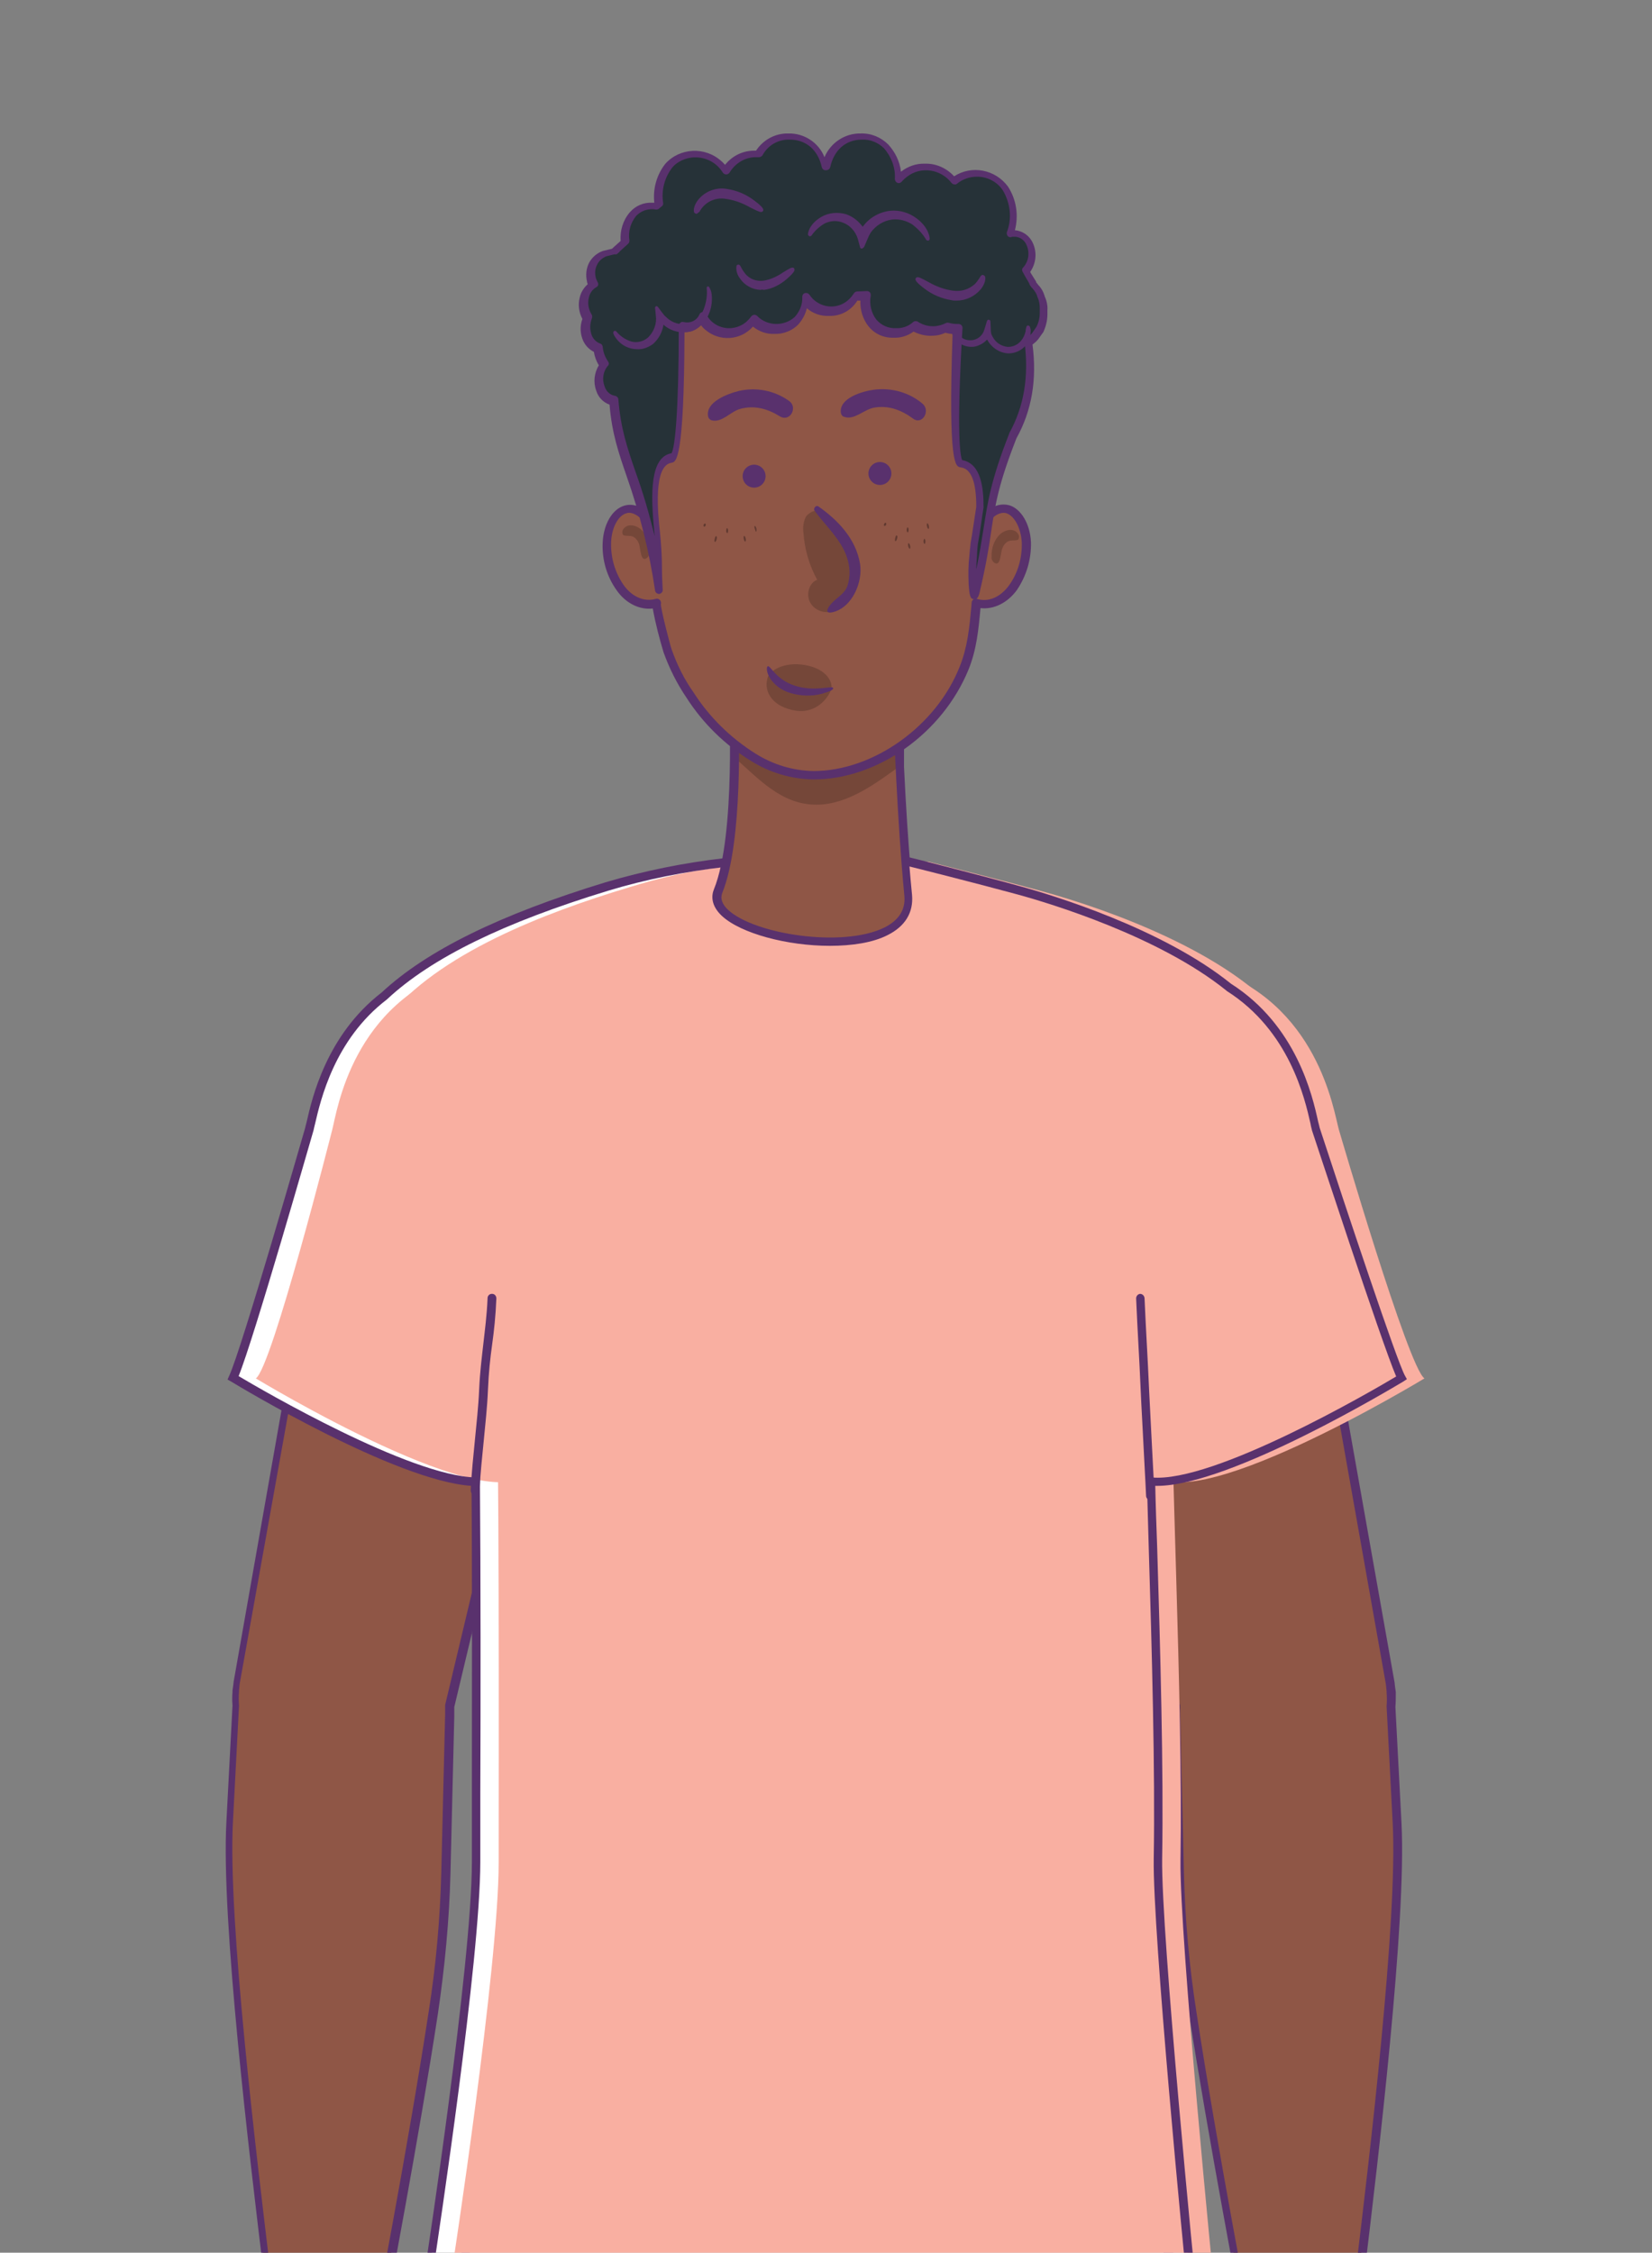 <?xml version="1.0" encoding="utf-8"?>
<!-- Generator: Adobe Illustrator 25.4.1, SVG Export Plug-In . SVG Version: 6.00 Build 0)  -->
<svg version="1.1" id="Cliente_5" xmlns="http://www.w3.org/2000/svg" xmlns:xlink="http://www.w3.org/1999/xlink" x="0px" y="0px"
	 viewBox="0 0 432 589" style="enable-background:new 0 0 432 589;" xml:space="preserve">
<rect x="0" y="0" width="432" height="589" fill="#808080" stroke="none"/>
<style type="text/css">
	.st0{fill:#8F5646;}
	.st1{fill:#59316D;}
	.st2{fill:#FFFFFF;}
	.st3{fill:#F9AFA1;}
	.st4{fill:#754739;}
	.st5{fill:#263238;}
	.st6{fill:#603930;}
</style>
<path class="st0" d="M149.9,299.2c1-6.7,1.2-13.5,0.7-20.2"/>
<path class="st0" d="M153.6,295.1c0.9-6.7,1-13.5,0.4-20.3c-1.8-19-22.6-21.9-40-18.9c-13.5,2.4-23.7,13.6-24.7,27.3L61.6,439.9
	c0,0.3-0.1,0.6-0.1,0.9l-0.2,1.4h0c-1.3,15.5,10.3,29,25.7,30.3s29-10.3,30.3-25.7l26-109.7C147.1,321.1,151.6,311.9,153.6,295.1z"
	/>
<path class="st0" d="M70,608.5v0.4c-4.1,14.1-5.5,28.8-4.2,43.3c2.8,31.3,18.7,44.5,28.3,42.9c7.6-1.3,4.8-17.7,4.4-34.2
	c0.2-1.8,4.8-23.6,5.1-26.2l5.8,20.7c1.3,2,4,2.6,6,1.4c1.3-0.8,2.1-2.4,2-4l-0.9-16.2c-0.3-6.3-2.2-12.5-5.5-17.9
	c-3.1-4.6-7.3-8.2-12.3-10.5c0,0,9-46.8,14.4-81.9c1.9-12.2,3-24.4,3.3-36.7l1-41.1c0.4-15.5-11.8-28.4-27.3-28.9
	c-15-0.4-27.7,11-28.8,26l-1.6,30.8c-1.5,29.5,8.6,107.4,11,128.2C70.4,605.9,70.1,607.2,70,608.5z"/>
<path class="st0" d="M271.4,295.1c-0.9-6.7-1-13.5-0.4-20.3c1.8-19,22.6-21.9,40-18.9c13.5,2.4,23.7,13.6,24.6,27.3l27.8,156.7
	c0,0.3,0.1,0.6,0.1,0.9l0.2,1.4h0c1.3,15.5-10.3,29-25.7,30.3s-29-10.3-30.3-25.7l-26-109.7C277.9,321.1,273.4,311.9,271.4,295.1z"
	/>
<path class="st0" d="M308.5,489.7c0.3,12.3,1.5,24.6,3.3,36.7c5.4,35.1,14.4,81.9,14.4,81.9c-5,2.3-9.3,5.9-12.3,10.5
	c-3.3,5.4-5.2,11.6-5.5,17.9l-0.9,16.2c-0.2,2.4,1.7,4.5,4,4.6c1.6,0.1,3.1-0.7,4-2l5.8-20.7c0.3,2.7,4.9,24.4,5.1,26.2
	c-0.3,16.5-3.1,32.9,4.5,34.2c9.6,1.6,25.5-11.6,28.3-42.9c1.3-14.6-0.2-29.3-4.3-43.3v-0.4c-0.1-1.3-0.3-2.6-0.8-3.9
	c2.4-20.8,12.5-98.7,11-128.2l-1.6-30.8c-1.2-15.5-14.7-27.1-30.1-25.9c-13,1-23.6,10.8-25.6,23.7c-0.3,1.7-0.4,3.4-0.3,5.1
	L308.5,489.7z"/>
<path class="st1" d="M302.4,731.4L302.4,731.4l-23.4-1.5c-18.3-1.2-36.6-2.4-54.9-3.7c-0.5-0.1-0.9-0.5-1-1l-9.5-71.7l-9.3,70.3
	c-0.1,0.6-0.6,1-1.2,1c-29.3-2-55.1-4-78.7-5.9c-0.6-0.1-1-0.5-1-1.1l-1-34.7c-0.1-2.5-0.2-5-0.2-7.5l-0.6-15.9l1.1-0.2h-1.1
	l-0.6-14.5c-0.9-12-1.4-22.2-1.4-31.3l-0.1-2.3c0-0.7,0-1.2,0.1-1.8l0.1-1.1c0.2-8.8,0.7-15.9,1.3-23.4c1.2-15.4,9.7-66,10.6-71.5
	c0-0.1,0-0.2,0-0.2c0-0.6-2.5-55.7-4.6-101.5l-8.2,34.4c0,0.8,0,1.5,0,2.3l-1,41.1c-0.3,12.3-1.5,24.7-3.3,36.9
	c-4.9,32.1-13,74.5-14.2,81.1c4.9,2.4,9,6,12,10.5c3.4,5.6,5.4,11.9,5.7,18.5l0.9,16.2c0.1,3-2.2,5.6-5.2,5.7
	c-1.9,0.1-3.7-0.8-4.8-2.4c-0.1-0.1-0.1-0.2-0.1-0.3l-4.5-16c-0.6,3.2-1.5,7.6-2.3,11.6c-0.9,4.5-1.8,8.8-1.9,9.7
	c0.1,3.3,0.2,6.7,0.4,9.9c0.7,13.5,1.2,24.2-5.8,25.3c-3.8,0.6-8.1-0.8-12.2-4c-9.4-7.3-15.8-21.8-17.4-40
	c-1.3-14.7,0.2-29.5,4.2-43.7v-0.2c0.1-1.4,0.3-2.7,0.8-4c-0.3-2.7-0.7-6.2-1.2-10.5c-3.6-29.8-11.1-91.9-9.7-117.6l1.6-30.5
	c-0.1-1.2-0.1-2.3,0-3.5c0-0.1,0-0.3,0-0.4l0.2-1.4c0-0.3,0.1-0.6,0.1-0.9l27.6-156.6c0.8-11.3,7.7-21.2,18-25.9
	c15.8-10.6,38.6-16.9,53.4-18.9c5.2-0.7,10.9-3.1,16.9-5.6c3.8-1.6,7.8-3.2,11.7-4.4c2.2-8.6,2.7-20.9,2.8-29.9c0-0.1,0-0.1,0-0.2
	c0-0.1,0-0.6-0.1-1.1c-0.1-1.2-0.2-2.2-0.2-2.6c0-0.6,0.5-1.1,1.1-1.1l0,0c0.6,0,1.1,0.5,1.1,1.1c0,0.3,0.1,1.6,0.2,2.4
	c0,0.6,0.1,1,0.1,1.2c0,0.1,0,0.2,0,0.2c-0.1,9.3-0.7,22.3-3.1,31.2c-0.1,0.4-0.4,0.7-0.8,0.8c-4.1,1.3-8.1,2.8-12.1,4.5
	c-5.9,2.4-12,5-17.5,5.8c-14.5,2.1-37,8.2-52.5,18.6c0,0-0.1,0.1-0.2,0.1c-9.6,4.3-16,13.6-16.7,24.1c0,0,0,0.1,0,0.1L62.7,440.1
	c0,0.2-0.1,0.5-0.1,0.8l-0.1,1.1c0,0.1,0,0.2,0,0.3c-0.1,1.2-0.1,2.4,0,3.6c0,0,0,0.1,0,0.1l-1.6,30.6c-1.3,25.6,6.2,87.4,9.8,117.2
	c0.5,4.4,1,8,1.3,10.7c0,0.2,0,0.3-0.1,0.5c-0.4,1.1-0.6,2.4-0.7,3.6v0.4c0,0.1,0,0.2-0.1,0.3c-4,13.9-5.4,28.5-4.2,42.9
	c2.2,24.8,12.3,35.1,16.5,38.4c3.6,2.8,7.3,4.1,10.5,3.5c5-0.8,4.5-11.1,3.9-23c-0.2-3.3-0.3-6.7-0.4-10.1c0-0.1,0-0.1,0-0.2
	c0.1-0.8,0.8-4.3,2-9.9c1.3-6.6,3-14.8,3.2-16.3c0.1-0.5,0.5-0.9,1-1c0.5,0,1,0.3,1.2,0.8l5.8,20.5c0.8,1.1,2.2,1.6,3.5,1.2
	c1.5-0.4,2.4-1.8,2.3-3.3l-0.9-16.2c-0.3-6.1-2.1-12.1-5.3-17.4c-2.9-4.4-7-7.8-11.8-10.1c-0.5-0.2-0.8-0.7-0.7-1.2
	c0.1-0.5,9.1-47.2,14.4-81.9c1.9-12.1,3-24.3,3.3-36.6l1-41.1c0-0.7,0-1.4,0-2.2c0-0.1,0-0.2,0-0.3l10.1-42.4c0.1-0.6,0.7-1,1.3-0.8
	c0.5,0.1,0.8,0.5,0.9,1c2.1,44.9,4.7,103.1,5,109c0.1,0.2,0.2,0.5,0.1,0.7c-0.1,0.5-9.4,55.7-10.7,71.8c-0.6,7.5-1.2,14.5-1.3,23.3
	c0,0.4-0.1,0.8-0.1,1.2c0,0.5-0.1,1.1-0.1,1.6l0.1,2.3c0,9.1,0.4,19.3,1.4,31.2l0.6,14.5v0.2l0.6,15.9c0.1,2.5,0.2,5,0.3,7.5l1,33.7
	c23.1,1.9,48.2,3.8,76.6,5.8l10.3-77.5c0.1-0.6,0.5-1,1.1-1c0.6,0,1.1,0.4,1.1,1l10.5,79.1c18,1.2,36,2.4,53.9,3.6l22.2,1.5
	l0.4-15.4c0.1-2.8,0.1-5.5,0.2-8.3l0.7-22.4c0.1-2.6,0.2-5.1,0.3-7.6L304,645c0.9-12,1.4-22.2,1.4-31.2l0.1-2.5c0-0.5,0-1-0.1-1.5
	l-0.1-1.1c-0.2-8.9-0.7-15.9-1.3-23.4c-1.3-16.1-10.6-71.3-10.7-71.8c0-0.2,0-0.5,0.1-0.7c0.2-5.7,2.4-61.4,4.1-104.2
	c0-0.6,0.4-1,1-1.1c0.6-0.1,1.1,0.3,1.2,0.9l8.9,37.6c0,0.1,0,0.2,0,0.3c0,0.8-0.1,1.5,0,2.2l1,41.2c0.3,12.3,1.4,24.5,3.3,36.6
	c5.3,34.7,14.3,81.4,14.4,81.9c0.1,0.5-0.2,1-0.7,1.2c-4.8,2.2-8.9,5.7-11.8,10.1c-3.2,5.2-5,11.2-5.3,17.4l-0.9,16.2
	c-0.1,1.5,0.9,2.9,2.4,3.3c1.3,0.4,2.7-0.1,3.5-1.2l5.8-20.6c0.2-0.6,0.8-0.9,1.4-0.7c0.4,0.1,0.7,0.5,0.8,0.9
	c0.2,1.5,1.8,9.7,3.2,16.2c1.1,5.7,1.9,9.2,2,10c0,0.1,0,0.1,0,0.2c-0.1,3.4-0.2,6.8-0.4,10.1c-0.6,11.9-1.1,22.2,3.9,23
	c3.1,0.5,6.9-0.7,10.5-3.5c4.2-3.3,14.3-13.5,16.5-38.4c1.3-14.4-0.1-29-4.1-42.9c0-0.1-0.1-0.2-0.1-0.3v-0.4
	c-0.1-1.2-0.3-2.4-0.7-3.6c-0.1-0.2-0.1-0.3-0.1-0.5c0.3-2.7,0.8-6.3,1.3-10.7c3.6-29.8,11-91.7,9.7-117.2l-1.6-30.6
	c0,0,0-0.1,0-0.1c0.1-1.2,0.1-2.4,0-3.6c0-0.1,0-0.2,0-0.3l-0.1-1c0-0.3-0.1-0.6-0.1-0.9l-27.8-156.7c0,0,0-0.1,0-0.1
	c-0.8-10.9-7.7-20.4-17.8-24.5c-0.1,0-0.1-0.1-0.2-0.1c-15.5-10.2-37.6-16.2-51.8-18.2c-5.6-0.8-11.2-3.4-16.7-5.9
	c-3.7-1.8-7.4-3.3-11.3-4.6c-0.4-0.1-0.8-0.5-0.8-1c-0.7-8.2-1.3-17.9-1.8-28.6c0,0,0-0.2,0-0.6c0-1.1,0-3.6,0-4.8
	c0-0.6,0.5-1.1,1.1-1.1c0.6,0,1.1,0.5,1.1,1.1c0,1.2,0,3.8,0,4.8v0.5c0.5,10.4,1.1,19.7,1.8,27.8c3.7,1.3,7.3,2.8,10.9,4.5
	c5.3,2.4,10.8,4.9,16.1,5.7c14.4,2,36.8,8.1,52.6,18.5c10.8,4.5,18.2,14.7,19.1,26.4l27.8,156.6c0,0.4,0.1,0.7,0.1,1l0.2,1.4
	c0,0.1,0,0.3,0,0.4c0,1.2,0,2.3-0.1,3.5l1.6,30.5c1.3,25.8-6.1,87.8-9.7,117.6c-0.5,4.2-0.9,7.8-1.2,10.5c0.4,1.3,0.7,2.6,0.8,4v0.2
	c4.1,14.2,5.5,29,4.2,43.7c-1.6,18.1-8,32.7-17.4,40c-4.1,3.2-8.5,4.6-12.2,4c-7-1.2-6.5-11.8-5.8-25.3c0.2-3.2,0.3-6.6,0.4-9.9
	c-0.1-0.9-1-5.2-1.9-9.8c-0.8-4-1.7-8.3-2.3-11.5l-4.5,16c0,0.1-0.1,0.2-0.1,0.3c-1.6,2.5-5,3.3-7.6,1.6c-1.6-1.1-2.6-2.9-2.5-4.9
	l0.9-16.2c0.3-6.6,2.2-13,5.7-18.5c3-4.5,7.1-8.2,12-10.5c-1.2-6.6-9.3-49-14.3-81.1c-1.9-12.2-3-24.5-3.3-36.9l-1-41.2
	c0-0.7,0-1.4,0-2.2l-7-29.5c-1.8,43.6-3.8,96-3.8,96.5c0,0.1,0,0.2,0,0.2c0.9,5.5,9.4,56.2,10.6,71.5c0.6,7.5,1.2,14.6,1.3,23.4
	c0,0.3,0.1,0.7,0.1,1c0,0.6,0.1,1.1,0.1,1.7l-0.1,2.5c0,9-0.5,19.3-1.4,31.3l-1.1,30.4c-0.1,2.5-0.2,5-0.3,7.6l-0.7,22.4
	c-0.1,2.7-0.2,5.5-0.2,8.3l-0.4,16.5c0,0.3-0.1,0.6-0.4,0.8C303,731.3,302.7,731.4,302.4,731.4z"/>
<path class="st2" d="M149.9,296.9c1-6.7,1.2-13.5,0.7-20.2c-1.5-19-19-29.1-35.8-23.7c-28.6,9.2-32.6,37.2-33.9,42.3
	c0,0-15.8,62.4-20,65.1c0,0,63.8,38.7,71.6,23.7C139.9,369.5,147.6,313.7,149.9,296.9z"/>
<path class="st2" d="M275,296.9c-1-6.7-1.2-13.5-0.7-20.2c1.5-19,19-29.1,35.8-23.7c28.5,9.2,32.6,37.2,34,42.3
	c0,0,18.2,62.4,22.4,65.1c0,0-63.8,38.7-71.6,23.7C287.4,369.5,277.3,313.7,275,296.9z"/>
<path class="st2" d="M329.4,266.3c-13.5-16.9-45.1-28.4-63-33.3c-11.7-3.2-29.6-7.7-29.6-7.7c-48.1-1.2-62.2,1.8-78.3,6.7
	c-22.2,6.7-50.1,17.4-63.5,34.4c-13.7,17.2,7.9,37.2,15.8,51.7c7.7,14.2,12,23.5,12.9,39.6c1,17.2,0.7,97.1,0.7,129.4
	c0,27.2-12.1,105.8-12.1,105.8c33,37.3,170.4,35.1,199.3,6.1c0,0-9.2-92.5-8.9-112.7c0.7-41.8-3-112.9-2.1-128.5
	c0.9-16.1,5.2-25.4,12.9-39.6C321.4,303.5,343,283.5,329.4,266.3z"/>
<path class="st3" d="M155.9,296.9c1-6.7,1.2-13.5,0.7-20.2c-1.5-19-19-29.1-35.8-23.7c-28.6,9.2-32.6,37.2-33.9,42.3
	c0,0-15.8,62.4-20,65.1c0,0,63.8,38.7,71.6,23.7C145.9,369.5,153.6,313.7,155.9,296.9z"/>
<path class="st3" d="M281,296.9c-1-6.7-1.2-13.5-0.7-20.2c1.5-19,19-29.1,35.8-23.7c28.5,9.2,32.6,37.2,34,42.3
	c0,0,18.2,62.4,22.4,65.1c0,0-63.8,38.7-71.6,23.7C293.4,369.5,283.3,313.7,281,296.9z"/>
<path class="st3" d="M335.4,266.3c-13.5-16.9-45.1-28.4-63-33.3c-11.7-3.2-29.6-7.7-29.6-7.7c-48.1-1.2-62.2,1.8-78.3,6.7
	c-22.2,6.7-50.1,17.4-63.5,34.4c-13.7,17.2,7.9,37.2,15.8,51.7c7.7,14.2,12,23.5,12.9,39.6c0.9,17.2,0.7,97.1,0.7,129.4
	c0,27.2-12.1,105.8-12.1,105.8c33,37.3,170.4,35.1,199.3,6.1c0,0-9.2-92.5-8.9-112.7c0.7-41.8-3-112.9-2.1-128.5
	c0.9-16.1,5.2-25.4,12.9-39.6C327.4,303.5,349,283.5,335.4,266.3z"/>
<path class="st1" d="M217.3,621.7c-3.2,0-6.4,0-9.7-0.2c-45.8-1.4-81.8-11.9-96.1-28.2l-0.3-0.4l0.1-0.5
	c0.1-0.8,12.1-78.8,12.1-105.6c0-5.1,0-11.4,0-18.5c0-23.5,0.1-55.6-0.1-79.8c-19.9-1.3-61.1-26.2-62.9-27.3l-0.9-0.5l0.4-0.9
	c3.3-7,19.7-64.3,19.9-64.9c0.1-0.4,0.2-0.9,0.4-1.6c1.4-6.2,5.2-22.7,19.6-33.8c11.8-11,31-20.4,58.5-28.8
	c10.1-3,20.5-5.1,30.9-6.3c2,0,46-0.4,47.6-0.4h0.3c0.2,0,18,4.5,29.6,7.7c8.4,2.3,37.2,11,55.2,25.5c17.1,10.9,21.3,29.2,22.8,36.1
	c0.2,0.7,0.3,1.2,0.4,1.6c6.8,20.8,20.2,61.1,22.3,64.8l0.5,0.9l-0.9,0.6c-1.9,1.1-45.2,27.3-64.4,27.3h-0.5
	c0.1,5,0.3,10.5,0.5,16.1c0.8,26,1.7,58.3,1.3,81.3l0,0c-0.3,19.9,8.8,111.6,8.9,112.6l0,0.5l-0.4,0.4
	C299,612.9,260.7,621.7,217.3,621.7z M113.5,592.3c14.2,15.6,49.3,25.7,94.2,27c46.4,1.4,88.4-7.2,102.8-21
	c-0.8-7.6-9.1-93.1-8.8-112.3c0.4-22.9-0.5-55.2-1.3-81.2c-0.2-6.1-0.3-11.9-0.5-17.3v-1.3l1.3,0.1c16.1,1.5,57.4-22.5,63.9-26.4
	c-3.9-9.1-21.2-62-22-64.3c-0.1-0.5-0.3-1.1-0.4-1.8c-1.5-6.6-5.5-24.3-21.9-34.7l-0.1-0.1c-17.6-14.2-46.1-22.8-54.5-25.1
	c-11-3-27.7-7.2-29.4-7.6c-3.2,0-46.9,0.4-47.4,0.4c-10.3,1.2-20.5,3.2-30.4,6.2c-27.2,8.3-46.1,17.5-57.7,28.3l-0.1,0.1
	c-13.8,10.5-17.4,26.5-18.8,32.5c-0.2,0.7-0.3,1.3-0.4,1.7c-0.7,2.3-15.5,54.2-19.6,64.3c6.2,3.7,44.7,26.1,62,26.5h1.1v1.1
	c0.2,24.3,0.2,57,0.1,80.9c0,7,0,13.4,0,18.5C125.6,512.6,114.5,585.3,113.5,592.3z"/>
<path class="st1" d="M124.2,390.9L124.2,390.9c-0.6,0-1.1-0.5-1.1-1.2c0,0,0,0,0,0c0.2-4.7,0.7-9.1,1.1-13.3s0.9-8.5,1.1-13.1
	s0.7-8.4,1.1-12s0.9-7.2,1.1-11.9c0-0.6,0.5-1.1,1.1-1.1h0.1c0.6,0,1.1,0.5,1.1,1.2c0,0,0,0,0,0c-0.2,4.7-0.6,8.4-1.1,12
	s-0.9,7.2-1.1,11.9s-0.7,9.1-1.1,13.3s-0.9,8.5-1.1,13.1C125.3,390.5,124.8,390.9,124.2,390.9z"/>
<path class="st1" d="M300.8,392.2c-0.6,0-1.1-0.5-1.1-1.1c-0.2-4.7-0.5-9.3-0.7-13.7s-0.5-9-0.7-13.7s-0.4-8.4-0.6-12.1
	s-0.4-7.5-0.6-12.1c0-0.6,0.4-1.1,1-1.2c0,0,0,0,0,0c0.6,0,1.1,0.4,1.2,1.1c0,0,0,0,0,0c0.2,4.7,0.4,8.4,0.6,12.1s0.4,7.5,0.6,12.1
	s0.5,9.2,0.7,13.7s0.5,9,0.7,13.7C302,391.7,301.5,392.2,300.8,392.2L300.8,392.2z"/>
<path class="st0" d="M237.5,234.1c2,20.2-54.9,11.6-49.7-1.1c6-14.6,4-50.6,4-50.6h42.8C234.6,182.4,235.3,211.8,237.5,234.1z"/>
<path class="st4" d="M234.8,183.5c-8.2,2.9-14,2.9-23,2.5c-8,0-12.3-1.5-19.7-3.6c0,0,0,13.9,0,15.7c6.3,5.5,12.2,12.3,21.4,12.3
	c8.3,0,15.8-5.8,21.8-10.1C235.2,200.4,234.8,185.1,234.8,183.5z"/>
<path class="st1" d="M217,247.3c-11.1,0-23.2-3.2-28.2-7.8c-2.9-2.7-2.8-5.3-2.1-7c5.8-14.2,3.9-49.8,3.9-50.1l-0.1-1.2h45v1.1
	c0,0.3,0.8,29.6,3,51.7l0,0c0.4,4.6-1.8,8.2-6.4,10.5C228.2,246.5,222.7,247.3,217,247.3z M193,183.5c0.3,6.5,1.3,36.6-4.1,49.9
	c-0.6,1.5-0.1,3,1.5,4.5c6.9,6.4,30,10,40.9,4.6c3.8-1.9,5.5-4.7,5.2-8.2l0,0c-1.9-19.7-2.8-45.2-3-50.7H193z"/>
<path class="st0" d="M263.5,133.1c-2.2-0.6-4.8,0.9-6.4,3.6c0.5-6.6,0.9-12.6,0.9-16.3c0-1.6,0-3.2-0.1-4.7c0-1,0.1-2,0.1-3.1
	c0-3.7-0.3-7.3-0.9-10.9c-0.5-24.8-21.1-44.6-45.9-44c-6.1,0.1-12,1.5-17.5,4c-7.6,2.8-14.1,8.1-18.2,15.1
	c-5.4,7.6-8.3,16.6-8.3,25.9c0,2.1,0.2,4.2,0.5,6.3c0,1.2-0.1,2.4-0.1,3.7c0,1.1,0,2.2,0.1,3.2c0,1.5-0.1,3-0.1,4.6
	c0.1,4.9,0.5,9.7,1.1,14.5c-1.5-1.6-3.4-2.3-5.1-1.8c-2.7,0.8-4.7,4.5-4.9,8.7c-0.1,4.2,1.1,8.3,3.5,11.8c2.6,3.6,6.4,4.9,9.6,4
	c-0.6,0.2,2.4,11.3,2.7,12.4c1.4,4.1,3.4,8.1,5.9,11.7c4.2,6.6,9.9,12.1,16.5,16.2c4.7,3,10.2,4.6,15.8,4.8
	c16.9,0,33.3-12.6,39.4-28.1c2.2-5.5,2.6-11.2,3.2-17c3.2,1,7-0.3,9.6-3.9c2.4-3.4,3.6-7.6,3.5-11.8
	C268.1,137.6,266.2,133.9,263.5,133.1z"/>
<path class="st4" d="M167.6,138.4c-1.3-1.1-3.6-1.7-4.7,0.1c-0.3,0.5-0.2,1.4,0.3,1.5c0.8,0.2,1.6,0,2.3,0.3
	c0.8,0.4,1.3,1.1,1.6,1.9c0.4,1.2,0.4,4.7,1.9,3.8c0.5-0.3,0.9-1,0.8-1.6C170.1,142.2,169.3,140,167.6,138.4z"/>
<path class="st4" d="M261.6,139.6c1.3-1.1,3.6-1.7,4.7,0.1c0.3,0.5,0.2,1.4-0.3,1.5c-0.8,0.2-1.5,0-2.3,0.3
	c-0.8,0.4-1.3,1.1-1.6,1.9c-0.5,1.2-0.4,4.7-2,3.8c-0.5-0.3-0.9-1-0.8-1.6C259.2,143.3,260,141.1,261.6,139.6z"/>
<path class="st1" d="M212.7,203.8c-5.8-0.1-11.5-1.8-16.4-4.9c-6.8-4.2-12.5-9.8-16.8-16.5c-2.5-3.7-4.5-7.7-6-11.9
	c-1.1-3.7-2.1-7.5-2.8-11.4c-3.4,0.4-7-1.3-9.4-4.7c-2.6-3.6-3.9-8-3.7-12.5c0.2-4.8,2.5-8.8,5.7-9.7c1.3-0.4,2.8-0.2,4,0.4
	c-0.5-4-0.8-8.1-0.9-12.1c0-1.4,0-3,0.1-4.6c-0.1-1.1-0.1-2.2-0.1-3.2c0-1.2,0-2.4,0.1-3.6c-0.3-2.1-0.4-4.3-0.4-6.4
	c0-9.5,2.9-18.8,8.4-26.6c4.3-7.2,10.9-12.6,18.7-15.5c5.9-2.7,12.4-4.1,18.9-4.1c25,0.1,45.4,20.1,46.1,45.1
	c0.6,3.6,0.9,7.3,0.9,11c0,1,0,2-0.1,3.1c0,1.6,0.1,3.2,0.1,4.7c0,2.8-0.2,7.2-0.6,13c1.5-1.3,3.5-1.8,5.4-1.3l0,0
	c3.1,0.9,5.5,4.9,5.7,9.7c0.1,4.5-1.2,8.8-3.7,12.5c-2.5,3.4-6.1,5.1-9.5,4.7c-0.5,5.5-1,10.8-3.1,16
	C246.5,191.7,229.5,203.8,212.7,203.8z M172.8,158c0.1,1.6,2.3,10.2,2.8,11.7c1.4,4,3.3,7.9,5.8,11.4c4.1,6.4,9.6,11.8,16.1,15.9
	c4.6,2.9,9.8,4.5,15.2,4.6c15.7,0,32.2-11.8,38.3-27.4c2-5,2.5-10.1,3-15.5l0.1-1.2c0-0.3,0.2-0.6,0.5-0.8c0.3-0.2,0.6-0.2,0.9-0.1
	c2.9,0.9,6.1-0.4,8.4-3.6c2.3-3.2,3.4-7.1,3.3-11.1c-0.2-3.8-1.9-7-4-7.7l0,0c-1.7-0.5-3.8,0.8-5.1,3.1c-0.3,0.5-1,0.7-1.5,0.4
	c-0.4-0.2-0.6-0.6-0.6-1.1c0.6-7.5,0.9-12.9,0.9-16.3c0-1.5,0-3-0.1-4.7c0-1.2,0.1-2.2,0.1-3.1c0-3.6-0.3-7.2-0.9-10.8
	c0,0,0-0.1,0-0.2c-0.6-23.9-20.1-42.9-43.9-43c-6.2,0-12.3,1.3-18,3.9c-7.4,2.7-13.7,7.8-17.7,14.6c-5.3,7.4-8.1,16.3-8.1,25.4
	c0,2.1,0.2,4.1,0.4,6.2c0,0.1,0,0.1,0,0.2c0,1.2-0.1,2.4-0.1,3.6c0,1,0,2,0.1,3.2c-0.1,1.7-0.1,3.2-0.1,4.7
	c0.1,4.8,0.5,9.6,1.1,14.4c0.1,0.6-0.4,1.2-1,1.3c-0.4,0-0.7-0.1-1-0.3c-1.3-1.3-2.8-1.9-3.9-1.5c-2.2,0.6-3.9,3.9-4,7.7
	c-0.1,3.9,1,7.8,3.3,11.1c2.2,3.1,5.4,4.4,8.3,3.6l0,0c0.6-0.2,1.2,0.1,1.4,0.7c0,0,0,0,0,0C172.9,157.5,172.9,157.8,172.8,158z
	 M172.1,158.6L172.1,158.6L172.1,158.6L172.1,158.6z"/>
<path class="st1" d="M206.3,104.8c-3.8-2.7-8.5-3.6-13-2.6c-2.9,0.7-9,2.9-8.1,6.8c0.1,0.4,0.5,0.8,0.9,0.9c2.7,0.7,4.9-2.3,7.5-3
	c3.8-1,7.2,0,10.4,2C206.7,110.4,208.7,106.4,206.3,104.8z"/>
<path class="st1" d="M241.3,105.6c-3.5-3-8.2-4.3-12.8-3.7c-3,0.4-9.2,2.2-8.6,6.1c0.1,0.5,0.4,0.9,0.9,1c2.6,0.9,5.1-1.9,7.7-2.4
	c3.8-0.7,7.2,0.6,10.2,2.8C241.1,111.3,243.4,107.5,241.3,105.6z"/>
<path class="st4" d="M214.6,133.9c2.8,3.1,5.6,6.3,7.3,10.1s2.1,8.6,0.1,12.2c-1,2-2.8,3.3-5,3.8c-2.2,0.3-4.4-0.8-5.3-2.8
	c-0.9-2.1,0-4.9,2-5.6c-2.1-3.8-3.3-8-3.6-12.3c-0.2-1.5,0-3,0.7-4.3C211.7,133.9,213.7,132.9,214.6,133.9z"/>
<path class="st1" d="M224.9,147.4c-1.1-6.6-5.9-11.5-10.9-15c-0.6-0.4-1.4,0.5-1,1.1c2.8,3.9,7,7.6,8.5,12.3c0.8,2.4,0.9,5,0.1,7.4
	c-0.8,2.3-3.2,3.2-4.6,5.1c-1,1.3-0.9,2.1,0.6,1.8C222.8,159,225.7,152.2,224.9,147.4z"/>
<path class="st5" d="M272.2,77.7c-0.3-1-0.8-2-1.6-2.7c-0.2-0.2-0.4-0.4-0.6-0.6c-0.1-0.2-0.1-0.4-0.2-0.5l-1-1.7
	c-0.2-0.4-0.5-0.8-0.8-1.1c2.9-2.9,1.9-9.8-3.2-9.8c-0.3,0-0.6,0-0.9,0.1c2.5-6.5-0.5-15.8-8.8-15.8c-2.1,0-4.2,0.7-5.9,2
	c-3.1-4.1-8.9-4.9-13-1.8c-0.6,0.4-1.1,1-1.6,1.5c0.1-5.6-3.1-11.3-9.6-11.3c-5.2,0-8.3,3.6-9.3,8h-0.3c-1-4.3-4.1-8-9.3-8
	c-3.3-0.1-6.4,1.7-8,4.6c-0.2,0-0.5,0-0.7,0c-3.3-0.1-6.3,1.6-7.9,4.5c-1.6-2.8-4.7-4.5-7.9-4.5c-7.2,0-10.4,6.9-9.5,13
	c-0.3,0.2-0.5,0.4-0.8,0.6c-0.3,0-0.6-0.1-0.9-0.1c-5.3,0-7.7,5-7.2,9.5l-2.2,2c-0.2,0.2-0.3,0.4-0.5,0.6c-0.2,0-0.4,0-0.6,0.1
	l-2.1,0.6c-1.3,0.4-2.4,1.3-3,2.5c-0.7,1.3-0.8,2.8-0.5,4.3c0.1,0.5,0.3,0.9,0.6,1.4c-2.9,1.5-3.4,6-1.6,8.6
	c-1.2,2.8-0.3,6.9,2.8,7.9c0.2,1.5,0.7,3,1.6,4.3c-2.5,2.8-1.6,8.7,2.5,9.5c1.2,16.2,7.8,21.4,12,49.2c-0.1-2-0.2-4-0.2-5.9
	c0-3-0.1-5.9-0.5-8.9c-0.9-8.6-1.4-18.7,3.9-19.5c2.3-0.3,2.6-22.9,2.6-34.3c0.3,0.1,0.7,0.1,1,0.1c1.9,0.1,3.6-1,4.4-2.7
	c2,3.8,6.7,5.3,10.5,3.3c1.2-0.6,2.2-1.5,2.9-2.6c1.5,1.6,3.6,2.5,5.8,2.5c5.2,0,7.8-4.1,7.7-8.1h0.1c2.4,3.6,7.2,4.6,10.8,2.2
	c1-0.7,1.9-1.6,2.5-2.7l2.5-0.1c-0.8,4.5,1.7,9.7,7.6,9.7c1.9,0.1,3.7-0.6,5.2-1.9c1.3,0.9,2.9,1.4,4.5,1.4c1.3,0,2.6-0.3,3.7-0.9
	c0.8,0.2,1.6,0.4,2.4,0.4h0.6c-0.5,13-1,34.7,1.1,35c4,0.5,5,5.6,5,11.4c-0.4,2.4-0.7,4.9-1.1,7.3c-0.2,1.1-0.3,2.2-0.5,3.4
	c0,0.4-0.1,1-0.2,2c-0.6,6.7,0.2,12.7,0.5,9.6c4.6-19.5,2.2-21.6,9.8-40.9c4.6-8.3,5.1-16.7,4.1-24.6c0.7-0.4,1.3-0.9,1.8-1.4
	l1.2-1.7c0.7-1.3,1-2.7,1-4.2v-1.2C272.8,79.8,272.6,78.7,272.2,77.7z"/>
<path class="st1" d="M254.8,156.7h-0.1c-0.9-0.1-1.2-0.7-1.4-4.1c-0.1-2.5-0.1-4.9,0.2-7.4c0.1-0.9,0.1-1.6,0.2-2l0.1-1.1l0.4-2.4
	c0.4-2.4,0.7-4.8,1.1-7.2c0-6.7-1.4-10-4.1-10.3c-1.3-0.2-3.3-0.4-2.1-34.9c-0.6,0-1.2-0.1-1.9-0.3c-1.2,0.6-2.5,0.8-3.8,0.8
	c-1.6,0-3.1-0.4-4.5-1.1c-1.5,1.1-3.4,1.7-5.2,1.6c-2.6,0.1-5-1-6.6-3c-1.5-1.9-2.2-4.3-2.1-6.7h-0.8c-1.6,2.6-4.4,4.1-7.4,4
	c-2.1,0.1-4.2-0.6-5.8-2c-0.4,1.6-1.2,3.1-2.3,4.3c-1.6,1.6-3.9,2.5-6.2,2.4c-2,0.1-4-0.6-5.6-1.9c-3.3,3.7-8.9,4-12.6,0.7
	c-0.4-0.3-0.7-0.7-1-1.1c-1.1,1.2-2.7,1.9-4.3,1.8c-0.1,33.7-2.2,34-3.4,34.2c-4.8,0.7-3.6,13.1-3,18.4c0.3,3,0.5,6,0.5,9
	c0,2.1,0.1,4,0.2,5.9c0,0.5-0.4,0.9-0.9,1c-0.5,0-1-0.3-1.1-0.9c-1.5-10.2-4-20.1-7.4-29.8c-2.1-6.1-3.9-11.3-4.5-18.8
	c-1.7-0.6-3-2-3.5-3.7c-0.8-2.2-0.5-4.6,0.7-6.6c-0.7-1.1-1.1-2.3-1.3-3.5c-1.2-0.6-2.2-1.6-2.8-2.9c-0.8-1.8-0.9-3.8-0.2-5.7
	c-0.9-1.7-1.2-3.7-0.7-5.6c0.3-1.4,1.1-2.6,2.1-3.5c-0.1-0.2-0.2-0.5-0.2-0.7c-0.4-1.7-0.2-3.5,0.6-5c0.8-1.4,2.1-2.5,3.6-3l2.1-0.5
	l0.3-0.1c0.1-0.1,0.2-0.2,0.3-0.3l1.9-1.7c-0.2-2.7,0.6-5.4,2.4-7.5c1.5-1.7,3.6-2.6,5.8-2.5h0.6l0,0c-0.4-3.6,0.6-7.3,2.9-10.2
	c3.8-4.2,10.4-4.5,14.6-0.7c0.4,0.3,0.7,0.7,1,1c1.9-2.4,4.8-3.8,7.9-3.7h0.2c1.9-2.9,5.1-4.6,8.5-4.5c4.1-0.1,7.9,2.4,9.4,6.2
	c1.6-3.8,5.4-6.3,9.5-6.2c2.7-0.1,5.3,1,7.2,2.9c1.8,2,3,4.4,3.3,7.1c1.8-1.4,4-2.2,6.3-2.1c2.9-0.1,5.7,1.2,7.6,3.3
	c4.6-3,10.8-1.8,14.1,2.7c2.2,3.4,2.8,7.5,1.8,11.4c2.2,0.2,4,1.6,4.8,3.6c1,2.4,0.7,5.1-0.8,7.3c0.1,0.2,0.2,0.4,0.4,0.7l1,1.6
	c0.1,0.2,0.2,0.3,0.2,0.5c0.2,0.2,0.4,0.4,0.5,0.6c0.8,0.8,1.4,1.9,1.7,3c0.5,1.1,0.8,2.4,0.7,3.6v1.1c0,1.6-0.4,3.2-1.1,4.7
	l-0.1,0.1l-1.2,1.7l-0.1,0.1c-0.4,0.5-0.9,0.9-1.4,1.3c1.2,9.2-0.2,17.3-4.2,24.5c-4.7,12-5.5,17.1-6.6,24.3
	c-0.6,4.3-1.4,9.1-3.1,16.3C255.9,155.6,255.8,156.7,254.8,156.7z M251.6,120.3c5,0.9,5.6,7.4,5.6,12.3c0,0.1,0,0.1,0,0.1
	c-0.4,2.4-0.7,4.9-1.1,7.3l-0.4,2.3l-0.1,1c0,0.3-0.1,1-0.1,1.9c-0.1,1.3-0.2,2.6-0.2,3.7c0.9-4.3,1.4-7.6,1.9-10.7
	c1.1-7,1.9-12.6,6.7-24.8c0,0,0-0.1,0-0.1c3.9-7,5.2-14.9,4-24c-0.1-0.4,0.1-0.8,0.5-1c0.6-0.3,1.1-0.7,1.5-1.2l1.1-1.6
	c0.6-1.1,0.9-2.4,0.9-3.7v-1.1c0-1-0.1-1.9-0.5-2.8c0,0,0-0.1-0.1-0.2c-0.2-0.9-0.7-1.6-1.3-2.3c-0.2-0.2-0.4-0.4-0.5-0.6
	c-0.1-0.1-0.2-0.2-0.2-0.3l-0.1-0.2c0-0.1-0.1-0.2-0.1-0.3l-1-1.7c-0.2-0.4-0.4-0.7-0.6-1.1c-0.3-0.4-0.3-1,0.1-1.3
	c1.4-1.6,1.7-3.8,0.9-5.7c-0.5-1.4-1.9-2.4-3.4-2.3c-0.2,0-0.5,0-0.7,0.1c-0.4,0.1-0.7-0.1-0.9-0.3c-0.2-0.3-0.3-0.7-0.2-1
	c1.4-3.6,0.9-7.7-1.1-11c-1.5-2.2-4-3.5-6.7-3.5c-1.9,0-3.7,0.6-5.2,1.8c-0.2,0.2-0.5,0.3-0.8,0.2c-0.3,0-0.5-0.2-0.7-0.4
	c-2.8-3.6-8-4.4-11.6-1.6c-0.5,0.4-1,0.8-1.4,1.3c-0.3,0.3-0.7,0.5-1.1,0.3c-0.4-0.1-0.7-0.6-0.7-1c0.2-2.9-0.9-5.8-2.8-8
	c-1.5-1.5-3.6-2.4-5.8-2.3c-4.2,0-7.3,2.7-8.3,7.2c-0.1,0.4-0.4,0.7-0.9,0.8h-0.2c-0.5,0.1-1-0.3-1.1-0.8c-1-4.5-4.1-7.2-8.4-7.2
	c-3-0.1-5.7,1.5-7.1,4.1c-0.2,0.3-0.6,0.5-0.9,0.5h-0.2c-0.1,0-0.3,0-0.4,0c-2.9-0.1-5.6,1.5-7.1,4c-0.2,0.3-0.5,0.5-0.9,0.5l0,0
	c-0.4,0-0.7-0.2-0.9-0.5c-2.4-3.9-7.5-5.1-11.4-2.8c-0.7,0.4-1.3,0.9-1.8,1.5c-2,2.6-2.9,5.9-2.4,9.2c0.1,0.4-0.1,0.8-0.4,1
	c-0.2,0.1-0.4,0.3-0.6,0.5c-0.2,0.2-0.5,0.3-0.8,0.3c-0.3,0-0.5-0.1-0.8-0.1c-1.6-0.1-3.2,0.5-4.4,1.7c-1.5,1.8-2.2,4.2-1.8,6.5
	c0,0.3-0.1,0.6-0.3,0.8l-2.2,2c-0.1,0.1-0.2,0.3-0.4,0.4c-0.2,0.2-0.4,0.4-0.6,0.4h-0.2c-0.1,0-0.2,0-0.3,0l-2,0.5
	c-1,0.4-1.9,1.1-2.4,2.1c-0.6,1.1-0.7,2.3-0.4,3.5c0.1,0.4,0.3,0.8,0.5,1.2c0.3,0.5,0.1,1.1-0.4,1.3c-1,0.6-1.7,1.6-1.9,2.7
	c-0.4,1.5-0.1,3.1,0.7,4.4c0.2,0.3,0.2,0.7,0.1,1c-0.6,1.5-0.6,3.1,0,4.6c0.4,0.9,1.2,1.7,2.1,2c0.4,0.1,0.6,0.4,0.7,0.8
	c0.1,1.4,0.6,2.7,1.4,3.9c0.3,0.4,0.3,0.9-0.1,1.2c-1.2,1.5-1.5,3.5-0.8,5.3c0.4,1.3,1.4,2.3,2.8,2.5c0.4,0.1,0.8,0.5,0.8,0.9
	c0.6,7.6,2.3,12.6,4.5,19c2,5.5,3.6,11.1,5,16.8c0-0.4-0.1-0.8-0.1-1.2c-1-10.1-1.1-19.5,4.5-20.5c0.9-1.4,1.9-10.9,1.9-33.3
	c0-0.3,0.1-0.6,0.4-0.8c0.2-0.2,0.5-0.3,0.8-0.2c0.3,0,0.5,0.1,0.8,0.1c1.5,0.1,2.9-0.8,3.4-2.1c0.2-0.4,0.5-0.6,0.9-0.6
	c0.4,0,0.8,0.2,0.9,0.6c1.7,3.3,5.8,4.6,9.2,2.8c1-0.5,1.8-1.3,2.5-2.2c0.2-0.3,0.4-0.4,0.8-0.5c0.3,0,0.6,0.1,0.8,0.3
	c2.6,2.7,7,2.8,9.8,0.3c1.3-1.4,2.1-3.3,2-5.3c0-0.6,0.4-1,1-1c0.4,0,0.7,0.2,0.9,0.5c2.1,3.1,6.3,4,9.4,1.9
	c0.9-0.6,1.6-1.4,2.2-2.3c0.2-0.3,0.5-0.5,0.9-0.5l2.5-0.1c0.6,0,1,0.4,1,1c0,0.1,0,0.1,0,0.2c-0.4,2.2,0.1,4.5,1.5,6.3
	c1.3,1.5,3.2,2.3,5.1,2.2c1.6,0.1,3.3-0.5,4.5-1.6c0.3-0.3,0.9-0.3,1.2-0.1c1.2,0.8,2.6,1.2,4,1.2c1.1,0,2.3-0.3,3.3-0.8
	c0.2-0.1,0.5-0.2,0.8-0.1c0.7,0.2,1.4,0.3,2.1,0.3h0.4c0.3,0,0.6,0.1,0.8,0.3c0.2,0.2,0.3,0.5,0.3,0.7
	C250,114.5,251.2,119.4,251.6,120.3z M271.8,86.3L271.8,86.3z"/>
<path class="st1" d="M184.2,81c-0.7,1.8-2.2,3.3-4,3.9c-2.3,0.6-4.7-0.1-6.4-1.7c-0.4-0.3-0.7-0.7-1-1.1l-1.2-1.6l0.2,2
	c0.3,2.3-0.6,4.6-2.2,6.2c-1.3,1.2-3.1,1.6-4.7,1.1c-1.6-0.5-3.1-1.5-4.2-2.8c0.1,0.5,0.4,1,0.8,1.4c2.4,2.9,6.1,3.4,8.8,1.2
	c2-1.8,3-4.5,2.7-7.2l-1,0.4c0.3,0.5,0.7,0.9,1.2,1.4c1.9,1.9,4.7,2.6,7.4,1.9c3.4-1.2,5.5-5.1,5-9.2c0-0.6-0.2-1.2-0.5-1.7
	C185.2,77.2,184.9,79.2,184.2,81z"/>
<path class="st1" d="M166.6,91.3c-2.1,0-4.1-1-5.4-2.7c-0.2-0.3-1-1.3-0.8-1.8c0-0.1,0.1-0.2,0.3-0.3c0.1,0,0.3,0,0.4,0.1
	c1.1,1.3,2.4,2.2,4,2.7c1.5,0.4,3.1,0,4.3-1c1.6-1.5,2.4-3.7,2.1-5.8l-0.2-2c0-0.2,0.1-0.3,0.2-0.4c0.2-0.1,0.4,0,0.5,0.1l1.2,1.6
	c0.3,0.4,0.6,0.8,1,1.1c1.6,1.6,3.8,2.2,6,1.7c1.7-0.6,3.1-1.9,3.8-3.7l0,0c0.7-1.8,1-3.7,0.8-5.6c0-0.2,0.1-0.4,0.3-0.4
	c0.1,0,0.2,0,0.3,0.1c0.4,0.6,0.6,1.2,0.7,1.9c0.5,4.3-1.7,8.4-5.2,9.7c-2.6,0.7-5.4,0.1-7.4-1.7c-0.3,2-1.3,3.8-2.8,5.1
	C169.4,90.9,168,91.4,166.6,91.3z M163.3,89.5c2,1.5,4.8,1.4,6.7-0.2c1.5-1.3,2.4-3.2,2.6-5.2c-0.1-0.1-0.2-0.2-0.4-0.4
	c-0.1,2-0.9,3.8-2.4,5.1c-1.4,1.2-3.3,1.7-5.1,1.2C164.3,89.9,163.7,89.7,163.3,89.5L163.3,89.5z M173.4,83.9L173.4,83.9
	c1.9,1.9,4.6,2.6,7.1,1.9c2.6-1.1,4.4-3.5,4.7-6.3c-0.1,0.6-0.3,1.2-0.6,1.7l0,0c-0.7,1.9-2.3,3.5-4.3,4.1c-2.4,0.6-5-0.1-6.8-1.8
	l-0.1-0.1C173.4,83.5,173.4,83.7,173.4,83.9L173.4,83.9z M172.2,81.9l0.1,0.5l0.2-0.1L172.2,81.9z"/>
<path class="st1" d="M268.9,86.6c-0.2,1-0.6,2-1.3,2.7c-1,1.1-2.4,1.8-3.9,1.8c-1.8-0.2-3.4-1.2-4.3-2.8c-0.3-0.6-0.5-1.2-0.5-1.8
	l-0.1-2.4l-0.7,2.3c-0.5,1.5-1.7,2.6-3.3,3c-1.2,0.3-2.6,0-3.6-0.8c-0.9-0.7-1.6-1.8-2-2.9c0,0-0.1,0.4,0.1,1
	c0.7,2.4,3.2,3.9,5.6,3.4c1.8-0.4,3.3-1.7,3.9-3.5l-0.8-0.1c0,0.8,0.3,1.5,0.6,2.2c1,1.9,2.9,3.1,5,3.2c2.9,0,5.3-2.3,5.5-5.2
	c0.1-0.4,0-0.8-0.2-1.2C269,85.8,268.9,86.2,268.9,86.6z"/>
<path class="st1" d="M263.7,92.4c-2.3-0.1-4.4-1.5-5.5-3.5c0,0,0-0.1-0.1-0.1c-0.8,0.9-1.9,1.5-3.1,1.8c-2.7,0.5-5.4-1.1-6.2-3.8
	c-0.1-0.3-0.3-1.1,0-1.5c0.1-0.1,0.3-0.2,0.4-0.2c0.2,0,0.4,0.2,0.4,0.4c0.3,1,0.9,2,1.8,2.7c0.9,0.7,2,0.9,3.1,0.7
	c1.4-0.3,2.5-1.3,2.9-2.7l0.7-2.3c0.1-0.2,0.3-0.4,0.5-0.3c0.2,0,0.4,0.2,0.4,0.5l0.1,2.4c0,0.6,0.2,1.1,0.5,1.6
	c0.8,1.5,2.2,2.4,3.9,2.6h0.1c1.3,0,2.6-0.6,3.4-1.6c0.6-0.7,1-1.6,1.2-2.5c0-0.4,0.1-0.8,0.2-1.1c0-0.2,0.2-0.4,0.4-0.4
	c0.2,0,0.4,0.1,0.5,0.3c0.2,0.5,0.3,1,0.2,1.5C269.5,89.9,266.9,92.4,263.7,92.4z"/>
<path class="st1" d="M239.2,57.6c-1.8-1.4-4.1-2.1-6.4-1.9c-3.6,0.4-6.8,2.7-8.1,6.1l1.4,0.1c-0.7-2.5-2.6-4.5-5.1-5.4
	c-2-0.7-4.2-0.4-6,0.6c-3,1.8-3.4,4.2-3.2,4.2c0.9-1.4,2.2-2.6,3.7-3.4c1.6-0.8,3.4-0.9,5.1-0.2c2,0.7,3.6,2.4,4.2,4.5l0.6,2.2
	l0.9-2.1c0.2-0.6,0.5-1.2,0.9-1.8c1.4-2,3.6-3.3,6-3.6c2-0.2,4,0.2,5.6,1.3c1.5,1.1,2.8,2.6,3.8,4.2
	C242.5,62.6,242.3,59.9,239.2,57.6z"/>
<path class="st1" d="M225.3,65L225.3,65c-0.2,0-0.4-0.2-0.4-0.4l-0.6-2.2c-0.6-1.9-2-3.5-3.9-4.2c-1.5-0.6-3.2-0.5-4.7,0.2
	c-1.4,0.8-2.6,1.9-3.5,3.2c-0.1,0.1-0.3,0.2-0.4,0.2c-0.2,0-0.4-0.2-0.5-0.4c-0.1-0.5,0.4-2.9,3.5-4.7c1.9-1.1,4.3-1.3,6.4-0.7
	c1.8,0.6,3.3,1.8,4.4,3.3c1.7-2.4,4.4-3.9,7.3-4.2c2.4-0.2,4.8,0.5,6.8,2c3.1,2.3,3.5,5,3.4,5.5c-0.1,0.2-0.3,0.4-0.5,0.3
	c-0.2,0-0.3-0.1-0.4-0.2c-0.9-1.6-2.2-2.9-3.6-4c-1.6-1-3.4-1.5-5.3-1.3c-2.3,0.3-4.3,1.6-5.6,3.4c-0.3,0.5-0.6,1.1-0.8,1.6
	l-0.9,2.1C225.7,64.9,225.5,65,225.3,65z M225.3,62.5l0.1,0.5l0.2-0.5L225.3,62.5z M226.1,60.5c0.1,0.2,0.2,0.3,0.2,0.5
	c0.1-0.2,0.2-0.3,0.3-0.5c1.5-2.1,3.8-3.5,6.3-3.8c1.9-0.2,3.8,0.2,5.5,1.1c-1.6-1.1-3.6-1.6-5.5-1.4
	C230.1,56.6,227.6,58,226.1,60.5L226.1,60.5z M218.3,57c0.8,0,1.7,0.2,2.4,0.4c1.7,0.6,3.1,1.9,3.9,3.5l0.2-0.5
	c-0.9-1.5-2.4-2.7-4.1-3.3c-1.6-0.5-3.4-0.5-5,0.3C216.6,57.1,217.4,56.9,218.3,57L218.3,57z"/>
<path class="st1" d="M196.9,52.7c-2-1.5-4.4-2.5-6.9-2.9c-2.6-0.4-5.3,0.6-7,2.7c-1.2,1.6-1.2,2.9-0.9,3s0.5-1.1,1.7-2.3
	c1.6-1.5,3.9-2.2,6.1-1.9c2.3,0.4,4.5,1.1,6.4,2.3c1.6,0.8,2.6,1.4,2.8,1.2S198.4,53.8,196.9,52.7z"/>
<path class="st1" d="M182.1,55.9c0,0-0.1,0-0.1,0c-0.2-0.1-0.4-0.2-0.5-0.4c-0.2-0.6,0-1.9,1.1-3.3c1.8-2.2,4.7-3.3,7.5-2.8
	c2.6,0.4,5,1.4,7.1,3c1.5,1.1,2.3,1.9,2.4,2.4c0,0.2,0,0.3-0.1,0.4c-0.4,0.5-1,0.2-3.4-1c-1.9-1.1-4.1-1.9-6.3-2.2
	c-2.8-0.5-5.6,0.9-6.9,3.4C182.6,55.5,182.4,55.9,182.1,55.9z M198.6,54.8L198.6,54.8z M188.7,50.7c0.4,0,0.8,0,1.2,0.1
	c2.3,0.4,4.6,1.2,6.6,2.4l0.3,0.2l-0.3-0.2l0,0c-1.9-1.5-4.2-2.5-6.6-2.8c-2.5-0.4-5,0.6-6.6,2.5c-0.1,0.1-0.2,0.2-0.3,0.4l0.3-0.3
	C184.9,51.4,186.8,50.7,188.7,50.7z"/>
<path class="st1" d="M242.1,75.1c2,1.5,4.4,2.5,6.9,2.9c2.6,0.4,5.3-0.6,7-2.6c1.2-1.6,1.2-2.9,0.9-3s-0.5,1.1-1.7,2.3
	c-1.6,1.5-3.9,2.2-6.1,1.9c-2.3-0.4-4.5-1.1-6.4-2.3c-1.6-0.8-2.6-1.4-2.8-1.2S240.6,74,242.1,75.1z"/>
<path class="st1" d="M250.1,78.6c-0.4,0-0.8,0-1.2-0.1c-2.6-0.4-5-1.4-7.1-3c-1.5-1.1-2.3-1.9-2.4-2.4c0-0.2,0-0.3,0.1-0.4
	c0.4-0.5,1-0.2,3.4,1.1c1.9,1.1,4.1,1.9,6.3,2.2c2.1,0.3,4.1-0.3,5.7-1.7c0.5-0.5,0.9-1.1,1.3-1.7c0.2-0.4,0.5-0.8,0.9-0.7
	c0.2,0.1,0.4,0.2,0.5,0.4c0.2,0.6,0,1.9-1.1,3.3C254.9,77.5,252.6,78.6,250.1,78.6z M242.1,74.5l0.3,0.2l0,0
	c1.9,1.5,4.2,2.4,6.6,2.8c2.5,0.4,5-0.6,6.6-2.5c0.1-0.1,0.2-0.2,0.3-0.4l-0.3,0.3c-1.8,1.6-4.1,2.4-6.5,2c-2.3-0.4-4.6-1.2-6.6-2.4
	L242.1,74.5z"/>
<path class="st1" d="M205.4,72.4c-1.6,1.5-3.6,2.4-5.7,2.8c-2.3,0.3-4.6-0.8-5.9-2.7c-1.1-1.6-1-2.9-0.8-3s0.4,1.1,1.5,2.3
	c1.3,1.5,3.2,2.2,5.1,1.9c1.9-0.3,3.8-1.1,5.4-2.2c1.3-0.8,2.2-1.3,2.3-1.2S206.7,71.3,205.4,72.4z"/>
<path class="st1" d="M198.9,75.8c-2.2-0.1-4.2-1.2-5.4-3c-0.7-0.9-1.1-2.1-0.9-3.3c0.1-0.2,0.2-0.3,0.4-0.3c0.4-0.1,0.6,0.3,0.8,0.7
	c0.3,0.6,0.7,1.2,1.1,1.7c1.2,1.4,2.9,2,4.7,1.8c1.9-0.3,3.6-1.1,5.2-2.2c1.8-1.1,2.2-1.3,2.6-1.2c0.1,0,0.3,0.1,0.3,0.3
	c0.1,0.2,0.4,0.6-1.9,2.6c-1.7,1.5-3.8,2.6-6,2.9C199.4,75.7,199.1,75.7,198.9,75.8z M194,72c0,0.1,0.1,0.2,0.2,0.3
	c1.2,1.8,3.3,2.8,5.5,2.5c2.1-0.3,4-1.3,5.5-2.7l0,0l0.5-0.4l-0.4,0.3c-1.7,1.2-3.5,1.9-5.5,2.3c-2.1,0.3-4.2-0.5-5.5-2.1L194,72z"
	/>
<path class="st4" d="M217.3,180.4c-0.6,1.8-3.7,6.3-9.3,5.4s-8.4-4.6-7.3-8.5c0.5-1.9,4.2-4.4,9.9-3.4S218,178.6,217.3,180.4z"/>
<g id="Caminho_6549">
	<path class="st1" d="M200.8,174.2c0.7-0.2,2.1,3.5,7.1,5.1s9.5,0,9.9,0.5s-0.8,1-2.9,1.6c-2.7,0.7-5.5,0.6-8.2-0.2
		c-2.4-0.7-4.4-2.2-5.6-4.3C200.3,175.3,200.5,174.2,200.8,174.2z"/>
</g>
<path class="st6" d="M190.2,139.4c0.1,0,0.2-0.3,0.2-0.7s-0.2-0.7-0.3-0.6s-0.2,0.3-0.2,0.7S190.1,139.4,190.2,139.4z"/>
<path class="st6" d="M184.1,137.7c0.2,0,0.4-0.1,0.4-0.3c0.1-0.2,0.1-0.4-0.1-0.5c-0.1-0.1-0.3,0.1-0.4,0.3S184,137.7,184.1,137.7z"
	/>
<path class="st6" d="M187,141.7c0.1,0,0.3-0.3,0.4-0.7s0.1-0.7-0.1-0.8s-0.3,0.3-0.4,0.7S186.8,141.7,187,141.7z"/>
<path class="st6" d="M194.9,141.6c0.1,0,0.2-0.4,0.1-0.8s-0.3-0.7-0.4-0.7s-0.2,0.4-0.1,0.8S194.7,141.6,194.9,141.6z"/>
<path class="st6" d="M197.7,139c0.1,0,0.2-0.4,0.1-0.8s-0.3-0.7-0.4-0.7s-0.2,0.4,0,0.8S197.5,139,197.7,139z"/>
<path class="st6" d="M237.4,139.2c0.1,0,0.2-0.3,0.2-0.7s-0.2-0.7-0.3-0.6s-0.2,0.3-0.2,0.7S237.3,139.2,237.4,139.2z"/>
<path class="st6" d="M241.8,142.2c0.1,0,0.2-0.3,0.2-0.7s-0.2-0.7-0.3-0.6s-0.2,0.3-0.2,0.7S241.7,142.2,241.8,142.2z"/>
<path class="st6" d="M231.3,137.5c0.2,0,0.4-0.1,0.4-0.3c0.1-0.2,0.1-0.4-0.1-0.5c-0.1-0.1-0.3,0.1-0.4,0.3S231.1,137.5,231.3,137.5
	z"/>
<path class="st6" d="M234.2,141.5c0.1,0,0.3-0.3,0.4-0.7s0.1-0.7-0.1-0.8s-0.3,0.3-0.4,0.7S234,141.5,234.2,141.5z"/>
<path class="st6" d="M237.9,143.5c0.1,0,0.2-0.4,0.1-0.8s-0.3-0.7-0.4-0.7s-0.2,0.4-0.1,0.8S237.8,143.5,237.9,143.5z"/>
<path class="st6" d="M242.8,138.3c0.1,0,0.2-0.4,0.1-0.8s-0.3-0.7-0.4-0.7s-0.2,0.4-0.1,0.8S242.6,138.2,242.8,138.3z"/>
<circle class="st1" cx="230.1" cy="123.8" r="3"/>
<circle class="st1" cx="197.2" cy="124.5" r="3"/>
</svg>
